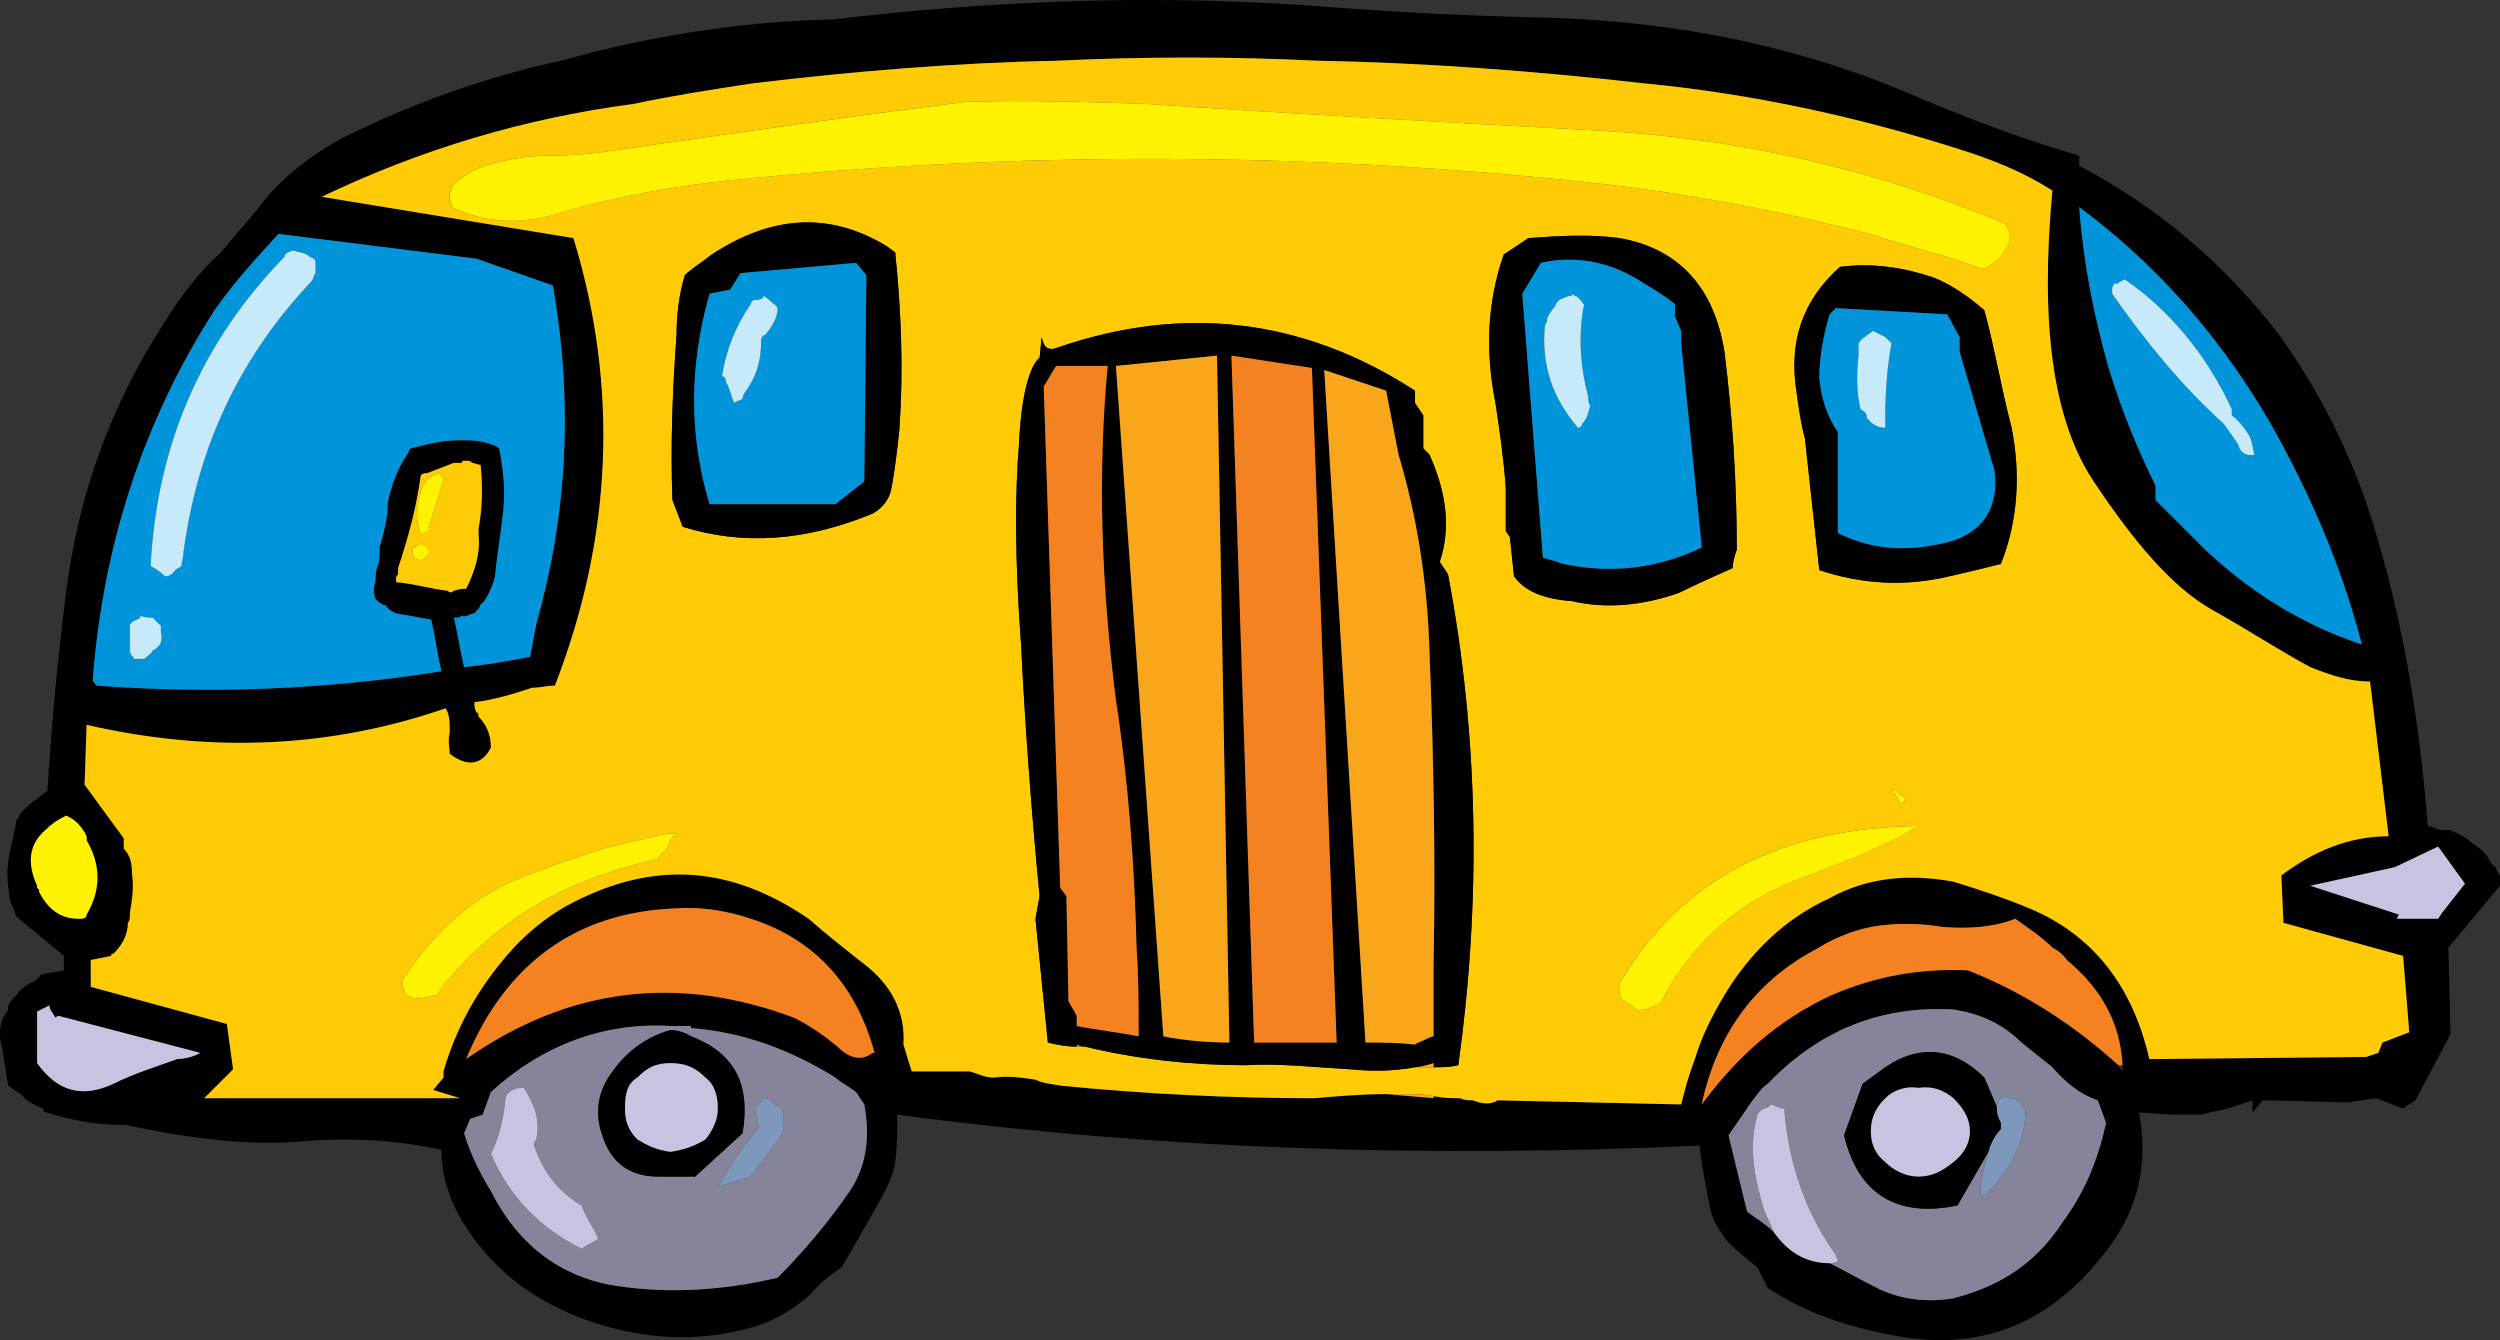 <?xml version="1.0" encoding="utf-8"?>
<!-- Generator: Adobe Illustrator 13.0.0, SVG Export Plug-In . SVG Version: 6.00 Build 14948)  -->
<svg version="1.2" baseProfile="tiny" id="Layer_1" xmlns="http://www.w3.org/2000/svg" xmlns:xlink="http://www.w3.org/1999/xlink"
	 x="0px" y="0px" width="121.2px" height="64.971px" viewBox="0 0 121.2 64.971" xml:space="preserve">
<rect x="0" y="0" width="121.2" height="64.971" fill="#333333" stroke="none"/>
<g>
	<path d="M100.8,8.041v-0.5c-2.8-0.8-5.7-1.9-8.7-3.2c-5.6-2.3-11.6-3.4-17.8-3.5c-3.8-0.1-7.5-0.3-11.2-0.6
		c-7.6-0.5-15.1-0.2-22.7,0.7c-4.5,0.1-8.9,0.8-13.2,2c-3.7,0.8-7.3,2.1-10.7,3.8c-1.6,0.9-3,2-4.1,3.5c-0.6,0.7-1.1,1.3-1.7,2
		c-1.1,1-2,2.2-2.8,3.5c-2.5,3.9-4.1,8.2-4.7,13c-0.4,3.2-0.7,6.3-0.9,9.6c-0.3,0.2-0.5,0.399-0.8,0.6c-0.2,0.2-0.5,0.4-0.6,0.7
		c-0.1,0.1-0.1,0.1-0.1,0.1c-0.1,0.7-0.3,1.301-0.4,2c-0.1,0.7,0,1.301,0.1,2c0.2,0.301,0.2,0.5,0.3,0.7l2.3,1.9v0.7L2,47.24
		c-0.1,0.101-0.2,0.301-0.5,0.4c-0.2,0.1-0.5,0.3-0.7,0.6c-0.1,0.101-0.3,0.301-0.4,0.5v0.2l-0.2,0.3c-0.1,0.2-0.2,0.5-0.2,0.801
		c0,0.199,0,0.5,0.1,0.699c0.1,0.7,0.2,1.301,0.3,1.9c0.2,0.1,0.4,0.3,0.6,0.4c0,0,0.1,0.1,0.2,0.199c0.2,0.2,0.6,0.4,0.9,0.5v0.101
		c0.1,0.1,0.1,0.1,0.2,0.1c1.2,0.4,2.5,0.601,3.8,0.601c3.3,0.699,6.1,1,8.4,0.8c2.3-0.2,4.6-0.101,6.9,0.399c0,2,1,3.9,2.7,5.601
		c1.2,1.2,2.5,1.899,3.9,2.5c2.9,1.1,5.7,1.3,8.5,0.5c1-0.3,1.9-0.8,2.8-1.601c0.4-0.5,0.9-0.899,1.5-1.3c0.7-1.2,1.4-2.399,2-3.5
		c0.3-0.6,0.5-1,0.6-1.6c0.1-0.7,0.1-1.5,0.1-2.3c12.8,1.699,25.7,2.1,38.9,1.5c0.101,1,0.3,2,0.5,3c0.101,0.6,0.5,1.199,0.9,1.699
		c0.399,0.4,0.899,0.801,1.399,1.2l0.5,1c1.801,1.2,3.9,1.9,6.101,2.3c4.1,0.801,7.399-0.5,10-3.699
		c1.8-2.101,2.399-4.5,1.899-7.101c0.601,0,1.2,0.101,1.801,0.101c0.3,0,0.699,0,1.199,0c0.4-0.101,0.801-0.2,1.301-0.301
		c0.3-0.1,0.699-0.199,1.199-0.399v0.6l0.5-0.6l4.101,0.1l1.399-0.2l1.301,0.5l0.6-0.399l1.7-3.2l-0.101-4.2l2.5-3
		c0-0.2,0-0.3,0-0.399c0-0.2-0.199-0.301-0.199-0.5c-0.2-0.101-0.301-0.301-0.4-0.5c-0.2-0.301-0.5-0.5-0.8-0.7
		c-0.3-0.3-0.601-0.4-1-0.601c-0.101,0-0.3,0-0.5,0c-0.3-0.1-0.5-0.199-0.601-0.199c-0.399-5.101-1.199-10-2.699-14.8
		c-1-3.2-2.5-6.2-4.5-9C107.8,12.741,104.6,10.041,100.8,8.041z M95,7.241c1.6,0.5,3.1,1.1,4.5,2c-0.601,6.4,0,11.1,2,14.1
		s3.8,5.1,5.699,6.2c1.801,1,3.301,2,4.801,2.8c1,0.4,1.899,0.7,2.899,0.7l0.9,7.5c-1.9,0-3.601,0.699-5.2,1.899l0.1,2.3
		l5.801,1.601l0.3,3.7l-1.3,0.5l-0.2,0.5L114.7,51.24l-10.5,0.101c-0.8-3.5-2.699-6-5.8-7.3c-1.2-0.5-2.399-0.9-3.7-1.301
		c-2.199-0.399-4.199-0.199-6,0.801c-2.199,1-3.899,2.699-5.1,4.699c-0.6,1-1.1,2-1.4,3c-0.3,0.801-0.5,1.5-0.699,2.301l-8.9-0.2
		c-0.3,0.2-0.7,0.2-1.2,0c-0.2,0-0.399,0-0.6-0.101c-0.4,0-0.8,0-1.3-0.1c0,0.1,0,0.1,0,0.1L67.2,53.041c-1.199,0-2.3,0.1-3.5,0.199
		c-4,0-8.1-0.199-12.2-0.6c-0.5-0.1-0.9-0.1-1.3-0.3c-0.7-0.101-1.3-0.2-2-0.101c-0.5,0-0.8-0.199-1.2-0.3h-2.8l-0.4-1.3
		c0.1-1.6-0.6-2.9-1.9-3.9c-0.9-0.699-1.9-1.5-2.7-2.199c-3.8-2.601-7.5-2.801-11.4-0.801c-1,0.5-1.9,1.2-2.7,2
		c-1.7,1.801-2.9,3.801-3.6,6.2c0,0.101,0,0.101,0,0.3L21,52.841l1.3,0.399H9.9l1.4-1.399l-0.3-2.2l-6.6-1.8v-1.3l1-0.2V46.24
		c0,0,0,0,0.1,0c0.4-0.399,0.7-0.899,0.7-1.5c0.1-0.1,0.1-0.3,0.1-0.5c0.1-0.6,0.2-1.199,0.1-1.899c0-0.5-0.1-0.9-0.4-1.2v-0.5
		l-1.9-2.6l0.1-2.9c6.1,1.4,11.9,1.1,17.4-0.8c0.2,0.3,0.2,0.7,0.2,1v0.2c-0.1,0.399,0,0.699,0,1c0.9,0.699,1.6,0.5,2-0.301
		c0-0.6-0.2-1.1-0.6-1.5c0-0.1,0-0.199-0.1-0.199c-0.1-0.2-0.1-0.301-0.1-0.5c0.9-0.101,1.9-0.4,2.8-0.7c0.4,0,0.7-0.101,1.1-0.101
		c2.8-7.2,3.1-14.5,0.9-21.7l-12.2-2c4.8-2.3,9.8-3.8,15.1-4.5c1.9-0.4,3.8-0.7,5.8-1c5-0.6,9.9-1,14.8-1.1c4.2-0.2,8.4-0.2,12.5,0
		c5.3,0.1,10.6,0.5,15.899,1.1C84.9,4.541,90,5.641,95,7.241z M104.5,23.541c-0.9-1.8-1.7-3.8-2.301-5.8
		c-0.699-2.5-1.199-5-1.399-7.7c4.3,3.2,7.7,7.3,10.2,12.2c1.5,2.9,2.699,5.9,3.5,9c-3-1-5.5-2.6-7.7-4.7c-0.8-0.8-1.5-1.5-2.3-2.3
		V23.541z M118.2,44.541h-2l0.101-0.2l-4.3-1.4l4.1-0.899l2.1-1l1.301,1.8L118.4,44.24L118.2,44.541z M97.7,44.541
		c0.7,0.5,1.301,0.899,1.801,1.399c0.199,0.101,0.5,0.3,0.699,0.601c1.801,1.5,2.601,3.199,2.7,5.1c0,0.1,0,0.1,0,0.3
		c-0.1-0.2-0.2-0.2-0.2-0.3c-2.1-1.9-4.5-3.5-7.3-4.6c-2.399-0.101-4.5,0.3-6.6,1.199c-2.601,1.2-4.601,3-6.3,5.301
		c0.699-3.301,2.5-5.9,5.5-7.5c0.8-0.5,1.699-0.9,2.699-1.101c1.101-0.2,2.301-0.2,3.5,0C95.5,45.041,96.7,44.94,97.7,44.541z
		 M98,50.541c0.5,0.399,1,0.8,1.5,1.199c0.6,0.7,1.3,1.301,2.199,1.601l0.4,1.1c-0.4,1.8-1,3.3-2.1,4.8c-1.301,2-3,3.101-5.301,3.7
		c-1.199,0.2-2.5,0.101-3.699-0.5c-0.801-0.399-1.5-0.8-2.301-1.2c-1.1,0-2-0.5-2.699-1.5c-0.4-0.399-0.9-0.699-1.301-1L83.8,55.041
		l1.1-1.601c0.3-0.399,0.5-0.7,0.8-0.899c2.5-2.601,5.5-3.801,9-3.601C96,49.141,97.1,49.641,98,50.541z M23.1,12.541l3.7,1.3
		c1,5.7,0.7,11.1-0.8,16.4l-0.3,1.6c-1,0.2-2.2,0.4-3.2,0.5c-0.2-0.8-0.3-1.6-0.5-2.4c0.2,0,0.3,0,0.4-0.1c0.1,0.1,0.3,0,0.5-0.1
		l0,0c0.1,0,0.1,0,0.1,0c0.1-0.1,0.1-0.2,0.2-0.2l0,0c0.1-0.2,0.1-0.3,0.2-0.3c0.3-0.4,0.5-0.9,0.6-1.3c0.1-1.1,0.3-2.2,0.4-3.2
		c0.1-1,0-2-0.2-3c-0.1-0.1-0.3-0.2-0.4-0.2c-0.5-0.2-1-0.2-1.5-0.2c-0.9,0-1.6,0.2-2.4,0.4c0,0-0.1,0.1-0.1,0.2
		c-0.5,0.7-0.8,1.5-1,2.4c0,0.8-0.2,1.5-0.4,2.2c0,0.4,0,0.7-0.1,0.9c-0.1,0.3-0.1,0.5-0.1,0.7c0,0,0,0,0,0.1
		c-0.1,0.2-0.1,0.5,0,0.8c0.1,0.1,0.2,0.2,0.4,0.3h0.1c0.1,0.2,0.3,0.3,0.5,0.4c0.6,0.1,1.2,0.2,1.7,0.3c0.2,0.8,0.3,1.7,0.5,2.5
		c-5.6,0.9-11.2,1.1-16.7,0.7c-0.2-0.2-0.2-0.2-0.2-0.3c0.5-6.6,2.5-12.6,5.9-17.9c0.9-1.3,2-2.5,3.1-3.7L23.1,12.541z M2.2,40.24
		c0.3-0.3,0.6-0.5,1-0.699c0.5,0.199,0.8,0.6,1,1c0,0.1,0,0.1,0,0.199c0.7,1.2,0.7,2.4,0,3.601c0,0.2-0.2,0.2-0.4,0.2
		c-0.9,0-1.5-0.5-1.9-1.301c0-0.1,0-0.1-0.1-0.199l0,0c0,0,0,0,0-0.101l0,0C1.3,41.841,1.4,40.94,2.2,40.24z M22.9,22.44
		c0.1,0,0.3,0.1,0.4,0.1c0.1,1,0.1,2-0.1,3.1c0,0.1,0,0.2,0,0.3c0.1,0.9-0.2,1.8-0.6,2.6c-0.2,0-0.3,0-0.6,0.1
		c-0.1,0.1-0.2,0.1-0.3,0c-0.8-0.1-1.5-0.3-2.3-0.4c-0.2,0-0.2,0-0.2-0.2c0,0,0-0.1,0.1-0.2c0-0.1,0-0.2,0-0.3
		c0.5-1.5,0.9-3,1.1-4.5c0.1-0.1,0.2-0.1,0.3-0.1c0.5-0.2,0.8-0.3,1.3-0.5c0.2,0,0.3,0,0.4,0c0-0.1,0-0.1,0.1-0.1c0,0,0.1,0,0.2,0
		C22.7,22.341,22.8,22.341,22.9,22.44z M40.5,52.24c0.2,0.2,0.6,0.4,1,0.7l0.4,0.601c0.3,1.6,0.1,3-0.7,4.199
		c-1.1,1.601-2.3,3-3.5,4.2c-2.5,0.601-5.2,0.8-7.8,0.4c-2.7-0.4-4.8-2-6.1-4.601c-0.5-0.8-1-1.8-1.3-2.8l0.3-0.7l0.6-0.199
		l0.4-1.101c2.4-2.2,5.4-3.399,8.7-3.2c0.3,0,0.7,0,1,0c0,0,0,0,0,0.101C36.1,50.041,38.4,50.94,40.5,52.24z M42.3,51.041
		c-0.5,0.399-1.1,0.3-1.7-0.301c-0.6-0.5-1.3-1-2.1-1.399c-5.6-2.101-10.9-1.5-15.9,2c1.9-4.601,5.3-7.101,10.1-7.3
		c1.2-0.101,2.5,0.1,3.7,0.5c3.1,1,5.1,3.199,6,6.5l0,0H42.3z M8.6,51.341c-1.1,0.399-2.1,0.7-3.1,1.2c-1.5,0.699-2.7,0.399-3.7-1
		v-2.5l0.6-0.301c0,0.2,0.1,0.301,0.3,0.601l0.1-0.101l6.9,1.801C9.4,51.24,8.9,51.341,8.6,51.341z"/>
	<path fill="#FFCB05" d="M99.5,9.241c-1.4-0.9-2.9-1.5-4.5-2c-5-1.6-10.101-2.7-15.301-3.2c-5.3-0.6-10.6-1-15.899-1.1
		c-4.1-0.2-8.3-0.2-12.5,0c-4.9,0.1-9.8,0.5-14.8,1.1c-2,0.3-3.9,0.6-5.8,1c-5.3,0.7-10.3,2.2-15.1,4.5l12.2,2
		c2.2,7.2,1.9,14.5-0.9,21.7c-0.4,0-0.7,0.101-1.1,0.101c-0.9,0.3-1.9,0.6-2.8,0.7c0,0.199,0,0.3,0.1,0.5c0.1,0,0.1,0.1,0.1,0.199
		c0.4,0.4,0.6,0.9,0.6,1.5c-0.4,0.801-1.1,1-2,0.301c0-0.301-0.1-0.601,0-1v-0.2c0-0.3,0-0.7-0.2-1c-5.5,1.899-11.3,2.2-17.4,0.8
		l-0.1,2.9l1.9,2.6v0.5c0.3,0.3,0.4,0.7,0.4,1.2c0.1,0.7,0,1.3-0.1,1.899c0,0.2,0,0.4-0.1,0.5c0,0.601-0.3,1.101-0.7,1.5
		c-0.1,0-0.1,0-0.1,0v0.101l-1,0.2v1.3l6.6,1.8l0.3,2.2L9.9,53.24h12.4L21,52.841l0.5-0.601c0-0.199,0-0.199,0-0.3
		c0.7-2.399,1.9-4.399,3.6-6.2c0.8-0.8,1.7-1.5,2.7-2c3.9-2,7.6-1.8,11.4,0.801c0.8,0.699,1.8,1.5,2.7,2.199c1.3,1,2,2.301,1.9,3.9
		l0.4,1.3H47c0.4,0.101,0.7,0.3,1.2,0.3c0.7-0.1,1.3,0,2,0.101c0.4,0.2,0.8,0.2,1.3,0.3c4.1,0.4,8.2,0.6,12.2,0.6
		c1.2-0.1,2.301-0.199,3.5-0.199c0.2,0,0.5,0,0.7,0c0.601,0,1.101,0,1.601,0.1s0.899,0.1,1.3,0.1c0.2,0.101,0.399,0.101,0.6,0.101
		c0.5,0.2,0.9,0.2,1.2,0l8.9,0.2c0.199-0.801,0.399-1.5,0.699-2.301c0.301-1,0.801-2,1.4-3c1.2-2,2.9-3.699,5.1-4.699
		c1.801-1,3.801-1.2,6-0.801c1.301,0.4,2.5,0.801,3.7,1.301c3.101,1.3,5,3.8,5.8,7.3l10.5-0.101l0.601-0.199l0.2-0.5l1.3-0.5
		l-0.3-3.7L110.7,44.74l-0.1-2.3c1.6-1.2,3.3-1.899,5.2-1.899l-0.9-7.5c-1,0-1.899-0.3-2.899-0.7c-1.5-0.8-3-1.8-4.801-2.8
		c-1.899-1.1-3.699-3.2-5.699-6.2S98.9,15.641,99.5,9.241z M97,12.44c-0.101,0.1-0.2,0.2-0.301,0.3c-0.199,0.1-0.3,0.2-0.6,0.3
		c-0.9-0.3-1.6-0.6-2.5-0.8c-0.9-0.3-1.8-0.5-2.6-0.8c-4.601-1.2-9.301-2.1-14-2.6c-14-1.5-27.8-1.5-41.601-0.1
		c-2.8,0.3-5.5,0.8-8,1.5c-2,0.7-3.9,0.6-5.5-0.2c0-0.1,0-0.3-0.1-0.3c0-0.2,0-0.2,0-0.4c0.1-0.1,0.1-0.2,0.1-0.3
		c0.5-0.5,1-0.8,1.6-1c1-0.3,2-0.5,3.2-0.5c1.1,0,2.2-0.1,3.4-0.3c5.6-0.8,11.1-1.6,16.7-2.3c2.9-0.1,5.9,0,8.8,0.1
		c7.4,0.5,14.7,0.9,22.1,1.3c6.801,0.4,13.301,1.9,19.5,4.5c0.101,0.1,0.101,0.2,0.2,0.4c0,0,0,0.1,0,0.3v0.2
		c-0.1,0.2-0.1,0.3-0.2,0.4C97.2,12.241,97,12.341,97,12.44z M89.2,12.94c1.5-0.2,3,0,4.5,0.5c0.801,0.3,1.7,0.9,2.5,1.6
		c0.5,1.8,0.801,3.7,1.301,5.6c0.5,2.4,0.3,4.7-0.5,6.7c-0.801,0.2-1.601,0.4-2.5,0.6c-2.101,0.5-4.2,0.4-6.301-0.3l-0.699-6.4
		c-0.2-0.7-0.301-1.5-0.4-2.2C86.7,16.541,87.4,14.541,89.2,12.94z M84.2,26.641c-0.1,0.3-0.199,0.6-0.199,0.9
		c-0.9,0.4-1.801,0.8-2.601,1.2c-1.7,0.6-3.5,0.8-5.2,0.4c-1.399-0.1-2.3-0.5-2.8-1.2l-0.2-1.9L73,25.741c0-0.7,0-1.5,0-2.1
		c-0.101-1.4-0.301-2.8-0.5-4.1c-0.5-2.5-0.4-4.9,0.399-7.2l1.2-0.8c1.4-0.1,2.9-0.2,4.4,0c2.899,0.5,4.6,2.4,5.1,5.5
		C84,20.241,84.2,23.44,84.2,26.641z M92.2,39.041l-0.5-0.801c0.101,0,0.301,0.101,0.4,0.301c0.1,0,0.2,0.1,0.3,0.199
		C92.3,38.841,92.2,38.94,92.2,39.041z M79.4,49.041c-0.2-0.301-0.6-0.5-0.8-0.601c-0.1-0.2-0.1-0.399-0.1-0.6
		c0-0.101,0-0.3,0.1-0.3c2.9-4.9,7.7-7.4,14.4-7.5c-1.601,1-3.5,1.699-5.301,2.399c-3.199,1.101-5.6,3.101-7.199,6.2
		c-0.2,0.1-0.5,0.2-0.7,0.3C79.7,48.94,79.5,48.94,79.4,49.041z M33.1,25.541l-0.5-1.3c-0.1-2.6,0-5.3,0.2-8c0-0.9,0.1-1.9,0.4-2.9
		c0.3-0.3,0.8-0.6,1.3-1c2.9-1.9,5.7-2.1,8.5-0.4l0.4,0.3c0.3,2.9,0.4,5.8,0.2,8.6c-0.1,0.9-0.2,1.9-0.4,2.9c-0.1,0.5-0.5,1-1,1.2
		C39,26.241,36,26.44,33.1,25.541z M30.9,40.74c1.2-0.3,1.8-0.399,1.9-0.3c-0.1,0.101-0.3,0.2-0.3,0.3c-0.1,0.301-0.2,0.5-0.4,0.601
		c-0.1,0.1-0.1,0.2-0.2,0.3c-4.1,0.9-7.5,2.7-10.1,5.8c-0.3,0.2-0.4,0.5-0.6,0.8c-0.2,0-0.4,0.101-0.5,0.101
		c-0.8,0.2-1.2-0.101-1.2-0.8c1.6-2.5,3.6-4.2,6-5.101C27.9,41.541,29.8,40.94,30.9,40.74z M49.4,21.541c0.1-2.3,0.5-3.8,1-4.2
		l0.1-1c0.1,0.5,0.3,0.7,0.8,0.5c6.1-2.1,11.899-1.4,17.3,2.1v0.6l0.4,0.6v1.6l0.3,0.3c0.899,2,1,3.7,0.5,5.2l0.399,0.6
		c1.5,7.899,1.601,15.899,0.5,23.8c-0.399,0.1-0.8,0.1-1.199,0.1c-0.301,0-0.601,0-0.9,0c-1.1,0.2-2.1,0.2-3.1,0.101
		c-1.801-0.101-3.5-0.3-5.101-0.2c-2.7,0-5.3-0.3-7.8-0.9c-0.1,0-0.2,0-0.4,0c-0.5,0-1-0.1-1.4-0.199l-0.6-6l0.2-1.101
		c-0.4-4.1-0.7-8.2-0.9-12.2C49.2,27.141,49.2,23.94,49.4,21.541z"/>
	<path fill="#FFF200" d="M96.7,12.741c0.101-0.1,0.2-0.2,0.301-0.3c0-0.1,0.199-0.2,0.199-0.3c0.101-0.1,0.101-0.2,0.2-0.4v-0.2
		c0-0.2,0-0.3,0-0.3c-0.1-0.2-0.1-0.3-0.2-0.4c-6.199-2.6-12.699-4.1-19.5-4.5C70.3,5.94,63,5.541,55.6,5.041
		c-2.9-0.1-5.9-0.2-8.8-0.1c-5.6,0.7-11.1,1.5-16.7,2.3c-1.2,0.2-2.3,0.3-3.4,0.3c-1.2,0-2.2,0.2-3.2,0.5c-0.6,0.2-1.1,0.5-1.6,1
		c0,0.1,0,0.2-0.1,0.3c0,0.2,0,0.2,0,0.4c0.1,0,0.1,0.2,0.1,0.3c1.6,0.8,3.5,0.9,5.5,0.2c2.5-0.7,5.2-1.2,8-1.5
		C49.2,7.341,63,7.341,77,8.841c4.699,0.5,9.399,1.4,14,2.6c0.8,0.3,1.699,0.5,2.6,0.8c0.9,0.2,1.6,0.5,2.5,0.8
		C96.4,12.94,96.5,12.841,96.7,12.741z"/>
	<path d="M93.7,13.44c-1.5-0.5-3-0.7-4.5-0.5c-1.8,1.6-2.5,3.6-2.1,6.1c0.1,0.7,0.2,1.5,0.4,2.2l0.699,6.4
		c2.101,0.7,4.2,0.8,6.301,0.3c0.899-0.2,1.699-0.4,2.5-0.6c0.8-2,1-4.3,0.5-6.7c-0.5-1.9-0.801-3.8-1.301-5.6
		C95.4,14.341,94.5,13.741,93.7,13.44z M89,14.94l5.399,0.3l0.601,1.1v0.7l1.699,5.8c0.2,1.7-0.5,2.9-2.1,3.4
		c-1.9,0.5-3.7,0.5-5.5-0.4v-4.9c-0.5-0.7-0.8-1.6-0.9-2.6c0-1,0.2-2.1,0.5-3.1L89,14.94z"/>
	<path fill="#0095DA" d="M94.4,15.241L89,14.94l-0.301,0.3c-0.3,1-0.5,2.1-0.5,3.1c0.101,1,0.4,1.9,0.9,2.6v4.9
		c1.8,0.9,3.6,0.9,5.5,0.4c1.6-0.5,2.3-1.7,2.1-3.4L95,17.041v-0.7L94.4,15.241z M90.1,17.241c0-0.2,0-0.4,0-0.6
		c0.1-0.1,0.1-0.2,0.3-0.3c0.101-0.1,0.3-0.2,0.4-0.3c0.2,0.1,0.399,0.2,0.6,0.3c0.101,0.1,0.2,0.2,0.3,0.3
		c-0.199,1.1-0.3,2.3-0.3,3.5c0,0.2,0,0.4,0,0.6c-0.399,0-0.7-0.2-0.899-0.5c0-0.2-0.101-0.3-0.301-0.4
		C90,19.041,90,18.141,90.1,17.241z"/>
	<path fill="#C7EAFB" d="M90.1,16.641c0,0.2,0,0.4,0,0.6c-0.1,0.9-0.1,1.8,0.1,2.6c0.2,0.1,0.301,0.2,0.301,0.4
		c0.199,0.3,0.5,0.5,0.899,0.5c0-0.2,0-0.4,0-0.6c0-1.2,0.101-2.4,0.3-3.5c-0.1-0.1-0.199-0.2-0.3-0.3c-0.2-0.1-0.399-0.2-0.6-0.3
		c-0.101,0.1-0.3,0.2-0.4,0.3C90.2,16.44,90.2,16.541,90.1,16.641z"/>
	<path d="M84,27.541c0-0.3,0.1-0.6,0.199-0.9c0-3.2-0.199-6.4-0.6-9.6c-0.5-3.1-2.2-5-5.1-5.5c-1.5-0.2-3-0.1-4.4,0l-1.2,0.8
		c-0.8,2.3-0.899,4.7-0.399,7.2c0.199,1.3,0.399,2.7,0.5,4.1c0,0.6,0,1.4,0,2.1l0.199,0.3l0.2,1.9c0.5,0.7,1.4,1.1,2.8,1.2
		c1.7,0.4,3.5,0.2,5.2-0.4C82.2,28.341,83.1,27.94,84,27.541z M81.2,14.741v0.6l0.301,0.7v0.6l1,9.9c-2.101,1-4.301,1.3-6.7,0.8
		c-0.3-0.1-0.601-0.2-1-0.3l-1-12.8l0.899-1.5c1.801-0.4,3.5,0,5,1C80.2,14.041,80.7,14.341,81.2,14.741z"/>
	<path fill="#0095DA" d="M81.2,15.341v-0.6c-0.5-0.4-1-0.7-1.5-1c-1.5-1-3.199-1.4-5-1l-0.899,1.5l1,12.8c0.399,0.1,0.7,0.2,1,0.3
		c2.399,0.5,4.6,0.2,6.7-0.8l-1-9.9v-0.6L81.2,15.341z M75,15.44c0.1-0.2,0.199-0.4,0.399-0.6c0-0.1,0.101-0.2,0.2-0.3
		c0.2-0.1,0.4-0.2,0.6-0.2v-0.1c0.101,0.1,0.301,0.1,0.4,0.3c0.1,0,0.1,0.2,0.2,0.2c-0.3,1.5-0.2,3,0.2,4.5c0,0.2,0,0.3,0.1,0.4
		c-0.1,0.3-0.1,0.6-0.4,0.9c0,0.1-0.1,0.2-0.199,0.2c-1.2-1.4-1.801-3-1.601-5C75,15.641,75,15.541,75,15.44z"/>
	<path fill="#C7EAFB" d="M75.4,14.841c-0.2,0.2-0.3,0.4-0.399,0.6c0,0.1,0,0.2-0.101,0.3c-0.2,2,0.4,3.6,1.601,5
		c0.1,0,0.199-0.1,0.199-0.2c0.301-0.3,0.301-0.6,0.4-0.9c-0.1-0.1-0.1-0.2-0.1-0.4c-0.4-1.5-0.5-3-0.2-4.5
		c-0.101,0-0.101-0.2-0.2-0.2c-0.1-0.2-0.3-0.2-0.4-0.3v0.1c-0.199,0-0.399,0.1-0.6,0.2C75.5,14.641,75.4,14.741,75.4,14.841z"/>
	<path fill="#FFF200" d="M91.7,38.24l0.5,0.801c0-0.101,0.101-0.2,0.2-0.301c-0.1-0.1-0.2-0.199-0.3-0.199
		C92,38.341,91.8,38.24,91.7,38.24z"/>
	<path fill="#FFF200" d="M78.6,48.44c0.2,0.101,0.6,0.3,0.8,0.601c0.101-0.101,0.3-0.101,0.4-0.101c0.2-0.1,0.5-0.2,0.7-0.3
		c1.6-3.1,4-5.1,7.199-6.2c1.801-0.7,3.7-1.399,5.301-2.399c-6.7,0.1-11.5,2.6-14.4,7.5c-0.1,0-0.1,0.199-0.1,0.3
		C78.5,48.041,78.5,48.24,78.6,48.44z"/>
	<path d="M32.6,24.241l0.5,1.3c2.9,0.9,5.9,0.7,9.1-0.6c0.5-0.2,0.9-0.7,1-1.2c0.2-1,0.3-2,0.4-2.9c0.2-2.8,0.1-5.7-0.2-8.6
		l-0.4-0.3c-2.8-1.7-5.6-1.5-8.5,0.4c-0.5,0.4-1,0.7-1.3,1c-0.3,1-0.4,2-0.4,2.9C32.6,18.94,32.5,21.641,32.6,24.241z M35.4,14.041
		l0.5-0.8l5.6-0.5l0.5,0.6l-0.1,10l-1.4,1.1h-6.1c-1-3.3-1-6.7,0-10.2L35.4,14.041z"/>
	<path fill="#0095DA" d="M35.9,13.241l-0.5,0.8l-1,0.2c-1,3.5-1,6.9,0,10.2h6.1l1.4-1.1l0.1-10l-0.5-0.6L35.9,13.241z M36.6,14.541
		c0.2,0,0.2,0,0.4-0.1v-0.1c0.2,0.1,0.3,0.2,0.4,0.3c0.1,0.1,0.2,0.1,0.3,0.3c0,0.4-0.2,0.8-0.6,1.3c-0.1,0-0.2,0.1-0.2,0.3
		c0,0.9-0.2,1.7-0.8,2.5c-0.1,0.2-0.1,0.2-0.1,0.3c-0.2,0.1-0.3,0.1-0.4,0.2c-0.2-0.4-0.2-0.7-0.4-1c0-0.2-0.1-0.3-0.2-0.3
		c0.2-1.3,0.7-2.5,1.4-3.5C36.4,14.641,36.5,14.541,36.6,14.541z"/>
	<path fill="#C7EAFB" d="M37,14.44c-0.2,0.1-0.2,0.1-0.4,0.1c-0.1,0-0.2,0.1-0.2,0.2c-0.7,1-1.2,2.2-1.4,3.5c0.1,0,0.2,0.1,0.2,0.3
		c0.2,0.3,0.2,0.6,0.4,1c0.1-0.1,0.2-0.1,0.4-0.2c0-0.1,0-0.1,0.1-0.3c0.6-0.8,0.8-1.6,0.8-2.5c0-0.2,0.1-0.3,0.2-0.3
		c0.4-0.5,0.6-0.9,0.6-1.3c-0.1-0.2-0.2-0.2-0.3-0.3c-0.1-0.1-0.2-0.2-0.4-0.3V14.44z"/>
	<path fill="#FFF200" d="M32.8,40.44c-0.1-0.1-0.7,0-1.9,0.3c-1.1,0.2-3,0.801-5.4,1.7c-2.4,0.9-4.4,2.601-6,5.101
		c0,0.699,0.4,1,1.2,0.8c0.1,0,0.3-0.101,0.5-0.101c0.2-0.3,0.3-0.6,0.6-0.8c2.6-3.1,6-4.899,10.1-5.8c0.1-0.1,0.1-0.2,0.2-0.3
		c0.2-0.101,0.3-0.3,0.4-0.601C32.5,40.641,32.7,40.541,32.8,40.44z"/>
	<path d="M50.4,17.341c-0.5,0.4-0.9,1.9-1,4.2c-0.2,2.4-0.2,5.6,0.1,9.7c0.2,4,0.5,8.1,0.9,12.2l-0.2,1.101l0.6,6
		c0.4,0.1,0.9,0.199,1.4,0.199v-0.1c0.2,0.1,0.3,0.1,0.4,0.1c2.5,0.601,5.1,0.9,7.8,0.9c1.601-0.1,3.3,0.1,5.101,0.2
		c1,0.1,2,0.1,3.1-0.101c0.2,0,0.6-0.1,0.9-0.199l0,0c0,0,0,0.1,0,0.199c0.399,0,0.8,0,1.199-0.1c1.101-7.9,1-15.9-0.5-23.8
		l-0.399-0.6c0.5-1.5,0.399-3.2-0.5-5.2l-0.3-0.3v-1.6l-0.4-0.6v-0.6c-5.4-3.5-11.2-4.2-17.3-2.1c-0.5,0.2-0.7,0-0.8-0.5
		L50.4,17.341z M50.6,18.741l0.6-1h2.5c-0.5,5.3-0.3,10.7,0.4,16.2c0.6,3.9,0.9,8,1,12c0.1,1.4,0.1,2.8,0.1,4.3
		c-1-0.199-2-0.3-3-0.5v-0.5l-0.4-0.699l-0.1-5.101l-0.3-0.399L50.6,18.741z M67.2,18.94l0.601,3.1c0.899,3,1.399,6.2,1.5,9.5
		c0.2,5,0.3,10.1,0.2,15.2c0,1.2,0,2.301,0,3.5l0,0c-0.101,0-0.301,0.101-0.5,0.2c-0.2,0.101-0.301,0.101-0.4,0.2
		c-0.8-0.1-1.6-0.1-2.4-0.1l-2-32.601L67.2,18.94z M59.7,17.241l3.9,0.6l1.2,32.7c-1.3,0-2.601,0-4,0L59.7,17.241z M54.1,17.741
		l4.9-0.5l0.6,33.3c-1.1,0-2.2-0.101-3.2-0.301L54.1,17.741z"/>
	<path fill="#F58220" d="M51.2,17.741l-0.6,1l0.8,24.3l0.3,0.399l0.1,5.101l0.4,0.699v0.5c1,0.2,2,0.301,3,0.5
		c0-1.5,0-2.899-0.1-4.3c-0.1-4-0.4-8.1-1-12c-0.7-5.5-0.9-10.9-0.4-16.2H51.2z"/>
	<path fill="#FAA61A" d="M67.8,22.041l-0.601-3.1l-3-1l2,32.601c0.801,0,1.601,0,2.4,0.1c0.1-0.1,0.2-0.1,0.4-0.2
		c0.199-0.1,0.399-0.2,0.5-0.2l0,0c0-1.199,0-2.3,0-3.5c0.1-5.1,0-10.199-0.2-15.2C69.2,28.241,68.7,25.041,67.8,22.041z"/>
	<path fill="#F58220" d="M63.6,17.841l-3.9-0.6l1.1,33.3c1.399,0,2.7,0,4,0L63.6,17.841z"/>
	<path fill="#FAA61A" d="M59,17.241l-4.9,0.5l2.3,32.5c1,0.2,2.1,0.301,3.2,0.301L59,17.241z"/>
	<path fill="#FAA61A" d="M69.5,51.541c-0.301,0.1-0.7,0.199-0.9,0.199c0.3,0,0.6,0,0.9,0C69.5,51.641,69.5,51.541,69.5,51.541
		L69.5,51.541z"/>
	<path fill="#F58220" d="M52.2,50.74c0.2,0,0.3,0,0.4,0c-0.1,0-0.2,0-0.4-0.1V50.74z"/>
	<path fill="#FAA61A" d="M67.9,53.041c-0.2,0-0.5,0-0.7,0L69.5,53.24c0,0,0,0,0-0.1C69,53.041,68.5,53.041,67.9,53.041z"/>
	<path fill="#0095DA" d="M102.2,17.741c0.601,2,1.4,4,2.301,5.8v0.7c0.8,0.8,1.5,1.5,2.3,2.3c2.2,2.1,4.7,3.7,7.7,4.7
		c-0.801-3.1-2-6.1-3.5-9c-2.5-4.9-5.9-9-10.2-12.2C101,12.741,101.5,15.241,102.2,17.741z M103,13.541L103,13.541
		c2.199,1.5,4,3.7,5.199,6.3c0,0.1,0,0.2,0,0.3c0.301,0.2,0.601,0.6,0.801,0.9c0.199,0.3,0.199,0.7,0.3,1c-0.4,0.1-0.7-0.1-0.8-0.5
		c-0.2-0.3-0.4-0.6-0.7-1c-2-1.8-3.8-4-5.4-6.3c0-0.1,0-0.2,0-0.3l0.101-0.2c0.1,0,0.1,0,0.199,0
		C102.7,13.641,102.9,13.641,103,13.541z"/>
	<path fill="#C7EAFB" d="M103,13.541L103,13.541c-0.101,0.1-0.301,0.1-0.301,0.2c-0.1,0-0.1,0-0.199,0l-0.101,0.2c0,0.1,0,0.2,0,0.3
		c1.601,2.3,3.4,4.5,5.4,6.3c0.3,0.4,0.5,0.7,0.7,1c0.1,0.4,0.399,0.6,0.8,0.5c-0.101-0.3-0.101-0.7-0.3-1
		c-0.2-0.3-0.5-0.7-0.801-0.9c0-0.1,0-0.2,0-0.3C107,17.241,105.2,15.041,103,13.541z"/>
	<path fill="#C7C4E2" d="M116.2,44.541h2l0.2-0.301l1.101-1.399l-1.301-1.8l-2.1,1L112,42.94l4.3,1.4L116.2,44.541z"/>
	<path fill="#F58220" d="M99.5,45.94c-0.5-0.5-1.101-0.899-1.801-1.399c-1,0.399-2.199,0.5-3.5,0.399c-1.199-0.2-2.399-0.2-3.5,0
		c-1,0.2-1.899,0.601-2.699,1.101c-3,1.6-4.801,4.199-5.5,7.5C84.2,51.24,86.2,49.44,88.8,48.24c2.1-0.899,4.2-1.3,6.6-1.199
		c2.8,1.1,5.2,2.699,7.3,4.6h0.2c-0.1-1.9-0.899-3.6-2.7-5.1C100,46.24,99.7,46.041,99.5,45.94z"/>
	<path fill="#85849A" d="M99.5,51.74c-0.5-0.399-1-0.8-1.5-1.199c-0.9-0.9-2-1.4-3.301-1.601c-3.5-0.2-6.5,1-9,3.601
		c-0.3,0.199-0.5,0.5-0.8,0.899l-1.1,1.601L84.7,58.74c0.4,0.301,0.9,0.601,1.301,1c-0.2-0.5-0.5-1-0.601-1.5
		c-0.399-1.399-0.6-2.8-0.2-4.199c0-0.101,0.2-0.2,0.301-0.301c0.199,0,0.199-0.1,0.399-0.199c0.2,0.1,0.4,0.199,0.601,0.199
		c0.199,2.601,1,5,2.5,7.101c0,0.1,0.1,0.2,0.1,0.3c-0.1,0.1-0.3,0.1-0.4,0.1c0.801,0.4,1.5,0.801,2.301,1.2
		c1.199,0.601,2.5,0.7,3.699,0.5c2.301-0.6,4-1.7,5.301-3.7c1.1-1.5,1.699-3,2.1-4.8l-0.4-1.1C100.8,53.041,100.1,52.44,99.5,51.74z
		 M98,53.541c0,0,0.1,0.199,0.199,0.199c0,1.601-0.699,3-2,4.2c-0.1,0-0.199,0-0.199,0.101c0-0.801,0.199-1.5,0.399-2.2l-1.5,2.6
		c-2.899,0.601-4.8-0.5-5.5-3.399l0.9-2.5l1.1-0.801c1.601-1.1,3.3-1,4.8,0.5l0.601,1.4c0-0.1,0.1-0.3,0.2-0.4l0,0
		c0.199-0.1,0.199-0.1,0.399,0H97.5C97.7,53.24,97.8,53.341,98,53.541z"/>
	<path fill="#7D98BB" d="M98.2,53.74c-0.1,0-0.199-0.199-0.199-0.199c-0.2-0.2-0.301-0.301-0.5-0.301H97.4c-0.2-0.1-0.2-0.1-0.399,0
		l0,0c-0.101,0.101-0.2,0.301-0.2,0.4s0,0.1,0,0.1c0,0.301,0.1,0.5,0.2,0.7c0,0.101,0,0.2,0,0.3c-0.301,0.301-0.5,0.7-0.601,1.101
		c-0.2,0.7-0.399,1.399-0.399,2.2c0-0.101,0.1-0.101,0.199-0.101C97.5,56.74,98.2,55.341,98.2,53.74z"/>
	<path d="M96.8,53.74c0,0,0,0,0-0.1l-0.601-1.4c-1.5-1.5-3.199-1.6-4.8-0.5l-1.1,0.801l-0.9,2.5c0.7,2.899,2.601,4,5.5,3.399
		l1.5-2.6c0.101-0.4,0.3-0.8,0.601-1.101c0-0.1,0-0.199,0-0.3C96.9,54.24,96.8,54.041,96.8,53.74z M93,57.041
		c-0.601,0-1.2-0.301-1.601-0.7c-0.5-0.4-0.7-0.9-0.7-1.5c0-0.601,0.2-1.101,0.7-1.601c0.4-0.399,1-0.6,1.601-0.5
		c0.699-0.1,1.199,0.101,1.699,0.5c0.5,0.5,0.801,1,0.801,1.601c0,0.6-0.301,1.1-0.801,1.5C94.2,56.74,93.7,57.041,93,57.041z"/>
	<path fill="#C7C4E2" d="M91.4,56.341c0.4,0.399,1,0.7,1.601,0.7c0.699,0,1.199-0.301,1.699-0.7c0.5-0.4,0.801-0.9,0.801-1.5
		c0-0.601-0.301-1.101-0.801-1.601c-0.5-0.399-1-0.6-1.699-0.5c-0.601-0.1-1.2,0.101-1.601,0.5c-0.5,0.5-0.7,1-0.7,1.601
		C90.7,55.44,90.9,55.94,91.4,56.341z"/>
	<path fill="#C7C4E2" d="M86.5,53.74c-0.2,0-0.4-0.1-0.601-0.199c-0.2,0.1-0.2,0.199-0.399,0.199
		c-0.101,0.101-0.301,0.2-0.301,0.301C84.8,55.44,85,56.841,85.4,58.24c0.101,0.5,0.4,1,0.601,1.5c0.699,1,1.6,1.5,2.699,1.5
		c0.101,0,0.301,0,0.4-0.1c0-0.1-0.1-0.2-0.1-0.3C87.5,58.74,86.7,56.341,86.5,53.74z"/>
	<path fill="#0095DA" d="M26.8,13.841l-3.7-1.3l-9.6-1.2c-1.1,1.2-2.2,2.4-3.1,3.7c-3.4,5.3-5.4,11.3-5.9,17.9c0,0.1,0,0.1,0.2,0.3
		c5.5,0.4,11.1,0.2,16.7-0.7c-0.2-0.8-0.3-1.7-0.5-2.5c-0.5-0.1-1.1-0.2-1.7-0.3c-0.2-0.1-0.4-0.2-0.5-0.4h-0.1
		c-0.2-0.1-0.3-0.2-0.4-0.3c-0.1-0.3-0.1-0.6,0-0.8c0-0.1,0-0.1,0-0.1c0-0.2,0-0.4,0.1-0.7c0.1-0.2,0.1-0.5,0.1-0.9
		c0.2-0.7,0.4-1.4,0.4-2.2c0.2-0.9,0.5-1.7,1-2.4c0-0.1,0.1-0.2,0.1-0.2c0.8-0.2,1.5-0.4,2.4-0.4c0.5,0,1,0,1.5,0.2
		c0.1,0,0.3,0.1,0.4,0.2c0.2,1,0.3,2,0.2,3c-0.1,1-0.3,2.1-0.4,3.2c-0.1,0.4-0.3,0.9-0.6,1.3c-0.1,0-0.1,0.1-0.2,0.3l0,0
		c-0.1,0-0.1,0.1-0.2,0.2c0,0,0,0-0.1,0l0,0c-0.2,0.1-0.4,0.2-0.5,0.1c-0.1,0.1-0.2,0.1-0.4,0.1c0.2,0.8,0.3,1.6,0.5,2.4
		c1-0.1,2.2-0.3,3.2-0.5l0.3-1.6C27.5,24.94,27.8,19.541,26.8,13.841z M14.2,12.141c0.3,0.1,0.6,0.1,0.8,0.3
		c0.2,0.1,0.3,0.1,0.3,0.3c0,0.1,0,0.3,0,0.5c-0.1,0.1-0.1,0.3-0.2,0.4c-3.4,3.6-5.5,7.9-6.2,13.1c0,0.3-0.1,0.5-0.1,0.7
		c-0.1,0.1-0.2,0.1-0.3,0.2s-0.2,0.3-0.5,0.3c-0.2-0.2-0.5-0.4-0.7-0.5c0.3-5.9,2.5-10.9,6.5-15C13.8,12.241,14,12.241,14.2,12.141z
		 M6.3,30.94c0-0.2,0-0.4,0-0.7c0,0,0.1,0,0.1-0.1c0.2-0.1,0.3-0.1,0.4-0.2c0,0,0,0,0-0.1c0.2,0.1,0.4,0.1,0.6,0.1
		c0.1,0.1,0.3,0.3,0.4,0.4c0,0,0,0.2,0,0.3c0.1,0.4,0,0.7-0.4,0.9c-0.1,0.2-0.2,0.2-0.4,0.4c-0.1,0-0.3,0-0.5,0
		c-0.1-0.2-0.2-0.2-0.2-0.4C6.3,31.341,6.3,31.141,6.3,30.94z"/>
	<path fill="#C7EAFB" d="M15,12.44c-0.2-0.2-0.5-0.2-0.8-0.3c-0.2,0.1-0.4,0.1-0.4,0.3c-4,4.1-6.2,9.1-6.5,15
		c0.2,0.1,0.5,0.3,0.7,0.5c0.3,0,0.4-0.2,0.5-0.3s0.2-0.1,0.3-0.2c0-0.2,0.1-0.4,0.1-0.7c0.7-5.2,2.8-9.5,6.2-13.1
		c0.1-0.1,0.1-0.3,0.2-0.4c0-0.2,0-0.4,0-0.5C15.3,12.541,15.2,12.541,15,12.44z"/>
	<path fill="#C7EAFB" d="M6.3,30.241c0,0.3,0,0.5,0,0.7c0,0.2,0,0.4,0,0.6c0,0.2,0.1,0.2,0.2,0.4c0.2,0,0.4,0,0.5,0
		c0.2-0.2,0.3-0.2,0.4-0.4c0.4-0.2,0.5-0.5,0.4-0.9c0-0.1,0-0.3,0-0.3c-0.1-0.1-0.3-0.3-0.4-0.4c-0.2,0-0.4,0-0.6-0.1
		c0,0.1,0,0.1,0,0.1c-0.1,0.1-0.2,0.1-0.4,0.2C6.4,30.241,6.3,30.241,6.3,30.241z"/>
	<path fill="#FFF200" d="M3.2,39.541c-0.4,0.199-0.7,0.399-1,0.699c-0.8,0.7-0.9,1.601-0.4,2.7l0,0c0,0.101,0,0.101,0,0.101l0,0
		c0.1,0.1,0.1,0.1,0.1,0.199c0.4,0.801,1,1.301,1.9,1.301c0.2,0,0.4,0,0.4-0.2c0.7-1.2,0.7-2.4,0-3.601c0-0.1,0-0.1,0-0.199
		C4,40.141,3.7,39.74,3.2,39.541z"/>
	<path fill="#FFCB05" d="M23.3,22.541c-0.1,0-0.3-0.1-0.4-0.1c-0.1-0.1-0.2-0.1-0.2-0.1c-0.1,0-0.2,0-0.2,0c-0.1,0-0.1,0-0.1,0.1
		c-0.1,0-0.2,0-0.4,0c-0.5,0.2-0.8,0.3-1.3,0.5c-0.1,0-0.2,0-0.3,0.1c-0.2,1.5-0.6,3-1.1,4.5c0,0.1,0,0.2,0,0.3
		c-0.1,0.1-0.1,0.2-0.1,0.2c0,0.2,0,0.2,0.2,0.2c0.8,0.1,1.5,0.3,2.3,0.4c0.1,0.1,0.2,0.1,0.3,0c0.3-0.1,0.4-0.1,0.6-0.1
		c0.4-0.8,0.7-1.7,0.6-2.6c0-0.1,0-0.2,0-0.3C23.4,24.541,23.4,23.541,23.3,22.541z M21.5,23.141c0,0,0,0,0,0.1
		c-0.2,0.8-0.5,1.5-0.7,2.4c0,0.1,0,0.1-0.1,0.1c0,0.1-0.2,0.1-0.2,0.1c-0.1,0.1-0.1,0.1-0.1,0.1c-0.3-0.8-0.2-1.6,0.1-2.4
		c0.2-0.3,0.4-0.5,0.8-0.6C21.4,23.041,21.4,23.041,21.5,23.141z M20.4,26.341c0.2,0.1,0.4,0.2,0.4,0.4c0,0,0,0,0,0.1
		c-0.3,0.4-0.5,0.4-0.8,0.1c0,0,0,0,0-0.1c0-0.1,0-0.1,0-0.1c0-0.1,0-0.1,0-0.2l0,0c0.1,0,0.1,0,0.2-0.1
		C20.2,26.44,20.3,26.44,20.4,26.341z"/>
	<path fill="#FFF200" d="M21.5,23.241c0-0.1,0-0.1,0-0.1c-0.1-0.1-0.1-0.1-0.2-0.2c-0.4,0.1-0.6,0.3-0.8,0.6
		c-0.3,0.8-0.4,1.6-0.1,2.4c0,0,0,0,0.1-0.1c0,0,0.2,0,0.2-0.1c0.1,0,0.1,0,0.1-0.1C21,24.741,21.3,24.041,21.5,23.241z"/>
	<path fill="#FFF200" d="M20.8,26.741c0-0.2-0.2-0.3-0.4-0.4c-0.1,0.1-0.2,0.1-0.2,0.1c-0.1,0.1-0.1,0.1-0.2,0.1l0,0
		c0,0.1,0,0.1,0,0.2c0,0,0,0,0,0.1c0,0.1,0,0.1,0,0.1c0.3,0.3,0.5,0.3,0.8-0.1C20.8,26.741,20.8,26.741,20.8,26.741z"/>
	<path fill="#85849A" d="M41.5,52.94c-0.4-0.3-0.8-0.5-1-0.7c-2.1-1.3-4.4-2.199-7-2.399c0-0.101,0-0.101,0-0.101c-0.3,0-0.7,0-1,0
		c-3.3-0.199-6.3,1-8.7,3.2l-0.4,1.101l-0.6,0.199l-0.3,0.7c0.3,1,0.8,2,1.3,2.8c1.3,2.601,3.4,4.2,6.1,4.601
		c2.6,0.399,5.3,0.2,7.8-0.4c1.2-1.2,2.4-2.6,3.5-4.2c0.8-1.199,1-2.6,0.7-4.199L41.5,52.94z M37.6,53.541
		c0.1,0,0.2,0.199,0.3,0.199c0.1,0.301,0.1,0.601,0.1,1c-0.1,0.101-0.1,0.2-0.1,0.301c-0.5,0.699-1,1.3-1.5,2
		c-0.6,0.199-1,0.3-1.6,0.5c0.6-1,1.2-2,2-2.9c-0.1-0.2-0.1-0.4-0.1-0.6c-0.1-0.101-0.1-0.301-0.1-0.301
		c0.2-0.199,0.3-0.399,0.4-0.5c0.1,0,0.2,0,0.2,0C37.4,53.341,37.4,53.44,37.6,53.541z M24.9,52.841c0.1-0.101,0.4-0.101,0.5-0.101
		c0.5,0.801,0.8,1.5,0.6,2.5c-0.1,0.101-0.1,0.2-0.1,0.301c0.4,1.199,1.1,2.199,2.3,2.899c0.2,0.601,0.6,1.101,0.8,1.601
		c-0.2,0.199-0.6,0.3-0.8,0.5c-2-1-3.5-2.5-4.4-4.601c0.4-0.8,0.6-1.7,0.7-2.6c0-0.101,0-0.2,0.1-0.3
		C24.7,52.94,24.8,52.841,24.9,52.841z M32.5,49.94c0.3,0,0.7,0.101,1,0.3c2.1,0.801,2.9,2.301,2.5,4.7l-2.3,2.101
		c-0.7,0-1.3,0-1.8,0c-1.4,0-2.3-0.7-2.7-2c-0.4-1.101-0.2-2.2,0.5-3.101C30.4,50.94,31.4,50.24,32.5,49.94z"/>
	<path fill="#7D98BB" d="M37.9,53.74c-0.1,0-0.2-0.199-0.3-0.199c-0.2-0.101-0.2-0.2-0.4-0.301c0,0-0.1,0-0.2,0
		c-0.1,0.101-0.2,0.301-0.4,0.5c0,0,0,0.2,0.1,0.301c0,0.199,0,0.399,0.1,0.6c-0.8,0.9-1.4,1.9-2,2.9c0.6-0.2,1-0.301,1.6-0.5
		c0.5-0.7,1-1.301,1.5-2c0-0.101,0-0.2,0.1-0.301C38,54.341,38,54.041,37.9,53.74z"/>
	<path fill="#C7C4E2" d="M25.4,52.74c-0.1,0-0.4,0-0.5,0.101c-0.1,0-0.2,0.1-0.3,0.2c-0.1,0.1-0.1,0.199-0.1,0.3
		c-0.1,0.899-0.3,1.8-0.7,2.6c0.9,2.101,2.4,3.601,4.4,4.601c0.2-0.2,0.6-0.301,0.8-0.5c-0.2-0.5-0.6-1-0.8-1.601
		c-1.2-0.7-1.9-1.7-2.3-2.899c0-0.101,0-0.2,0.1-0.301C26.2,54.24,25.9,53.541,25.4,52.74z"/>
	<path d="M33.5,50.24c-0.3-0.199-0.7-0.3-1-0.3c-1.1,0.3-2.1,1-2.8,2c-0.7,0.9-0.9,2-0.5,3.101c0.4,1.3,1.3,2,2.7,2
		c0.5,0,1.1,0,1.8,0L36,54.94C36.4,52.541,35.6,51.041,33.5,50.24z M34.8,53.74c0,0.5-0.2,1-0.6,1.5c-0.5,0.301-1,0.5-1.7,0.601
		c-0.7-0.101-1.1-0.3-1.6-0.601c-0.5-0.5-0.6-1-0.6-1.5c0-0.699,0.1-1.199,0.6-1.5c0.5-0.5,0.9-0.699,1.6-0.699
		c0.7,0,1.2,0.199,1.7,0.699C34.6,52.541,34.8,53.041,34.8,53.74z"/>
	<path fill="#C7C4E2" d="M34.2,55.24c0.4-0.5,0.6-1,0.6-1.5c0-0.699-0.2-1.199-0.6-1.5c-0.5-0.5-1-0.699-1.7-0.699
		c-0.7,0-1.1,0.199-1.6,0.699c-0.5,0.301-0.6,0.801-0.6,1.5c0,0.5,0.1,1,0.6,1.5c0.5,0.301,0.9,0.5,1.6,0.601
		C33.2,55.74,33.7,55.541,34.2,55.24z"/>
	<path fill="#F58220" d="M40.6,50.74c0.6,0.601,1.2,0.7,1.7,0.301h0.1c-0.9-3.301-2.9-5.5-6-6.5c-1.2-0.4-2.5-0.601-3.7-0.5
		c-4.8,0.199-8.2,2.699-10.1,7.3c5-3.5,10.3-4.101,15.9-2C39.3,49.74,40,50.24,40.6,50.74z"/>
	<path fill="#C7C4E2" d="M5.5,52.541c1-0.5,2-0.801,3.1-1.2c0.3,0,0.8-0.101,1.1-0.3L2.8,49.24l-0.1,0.101
		c-0.2-0.3-0.3-0.4-0.3-0.601l-0.6,0.301v2.5C2.8,52.94,4,53.24,5.5,52.541z"/>
</g>
</svg>

